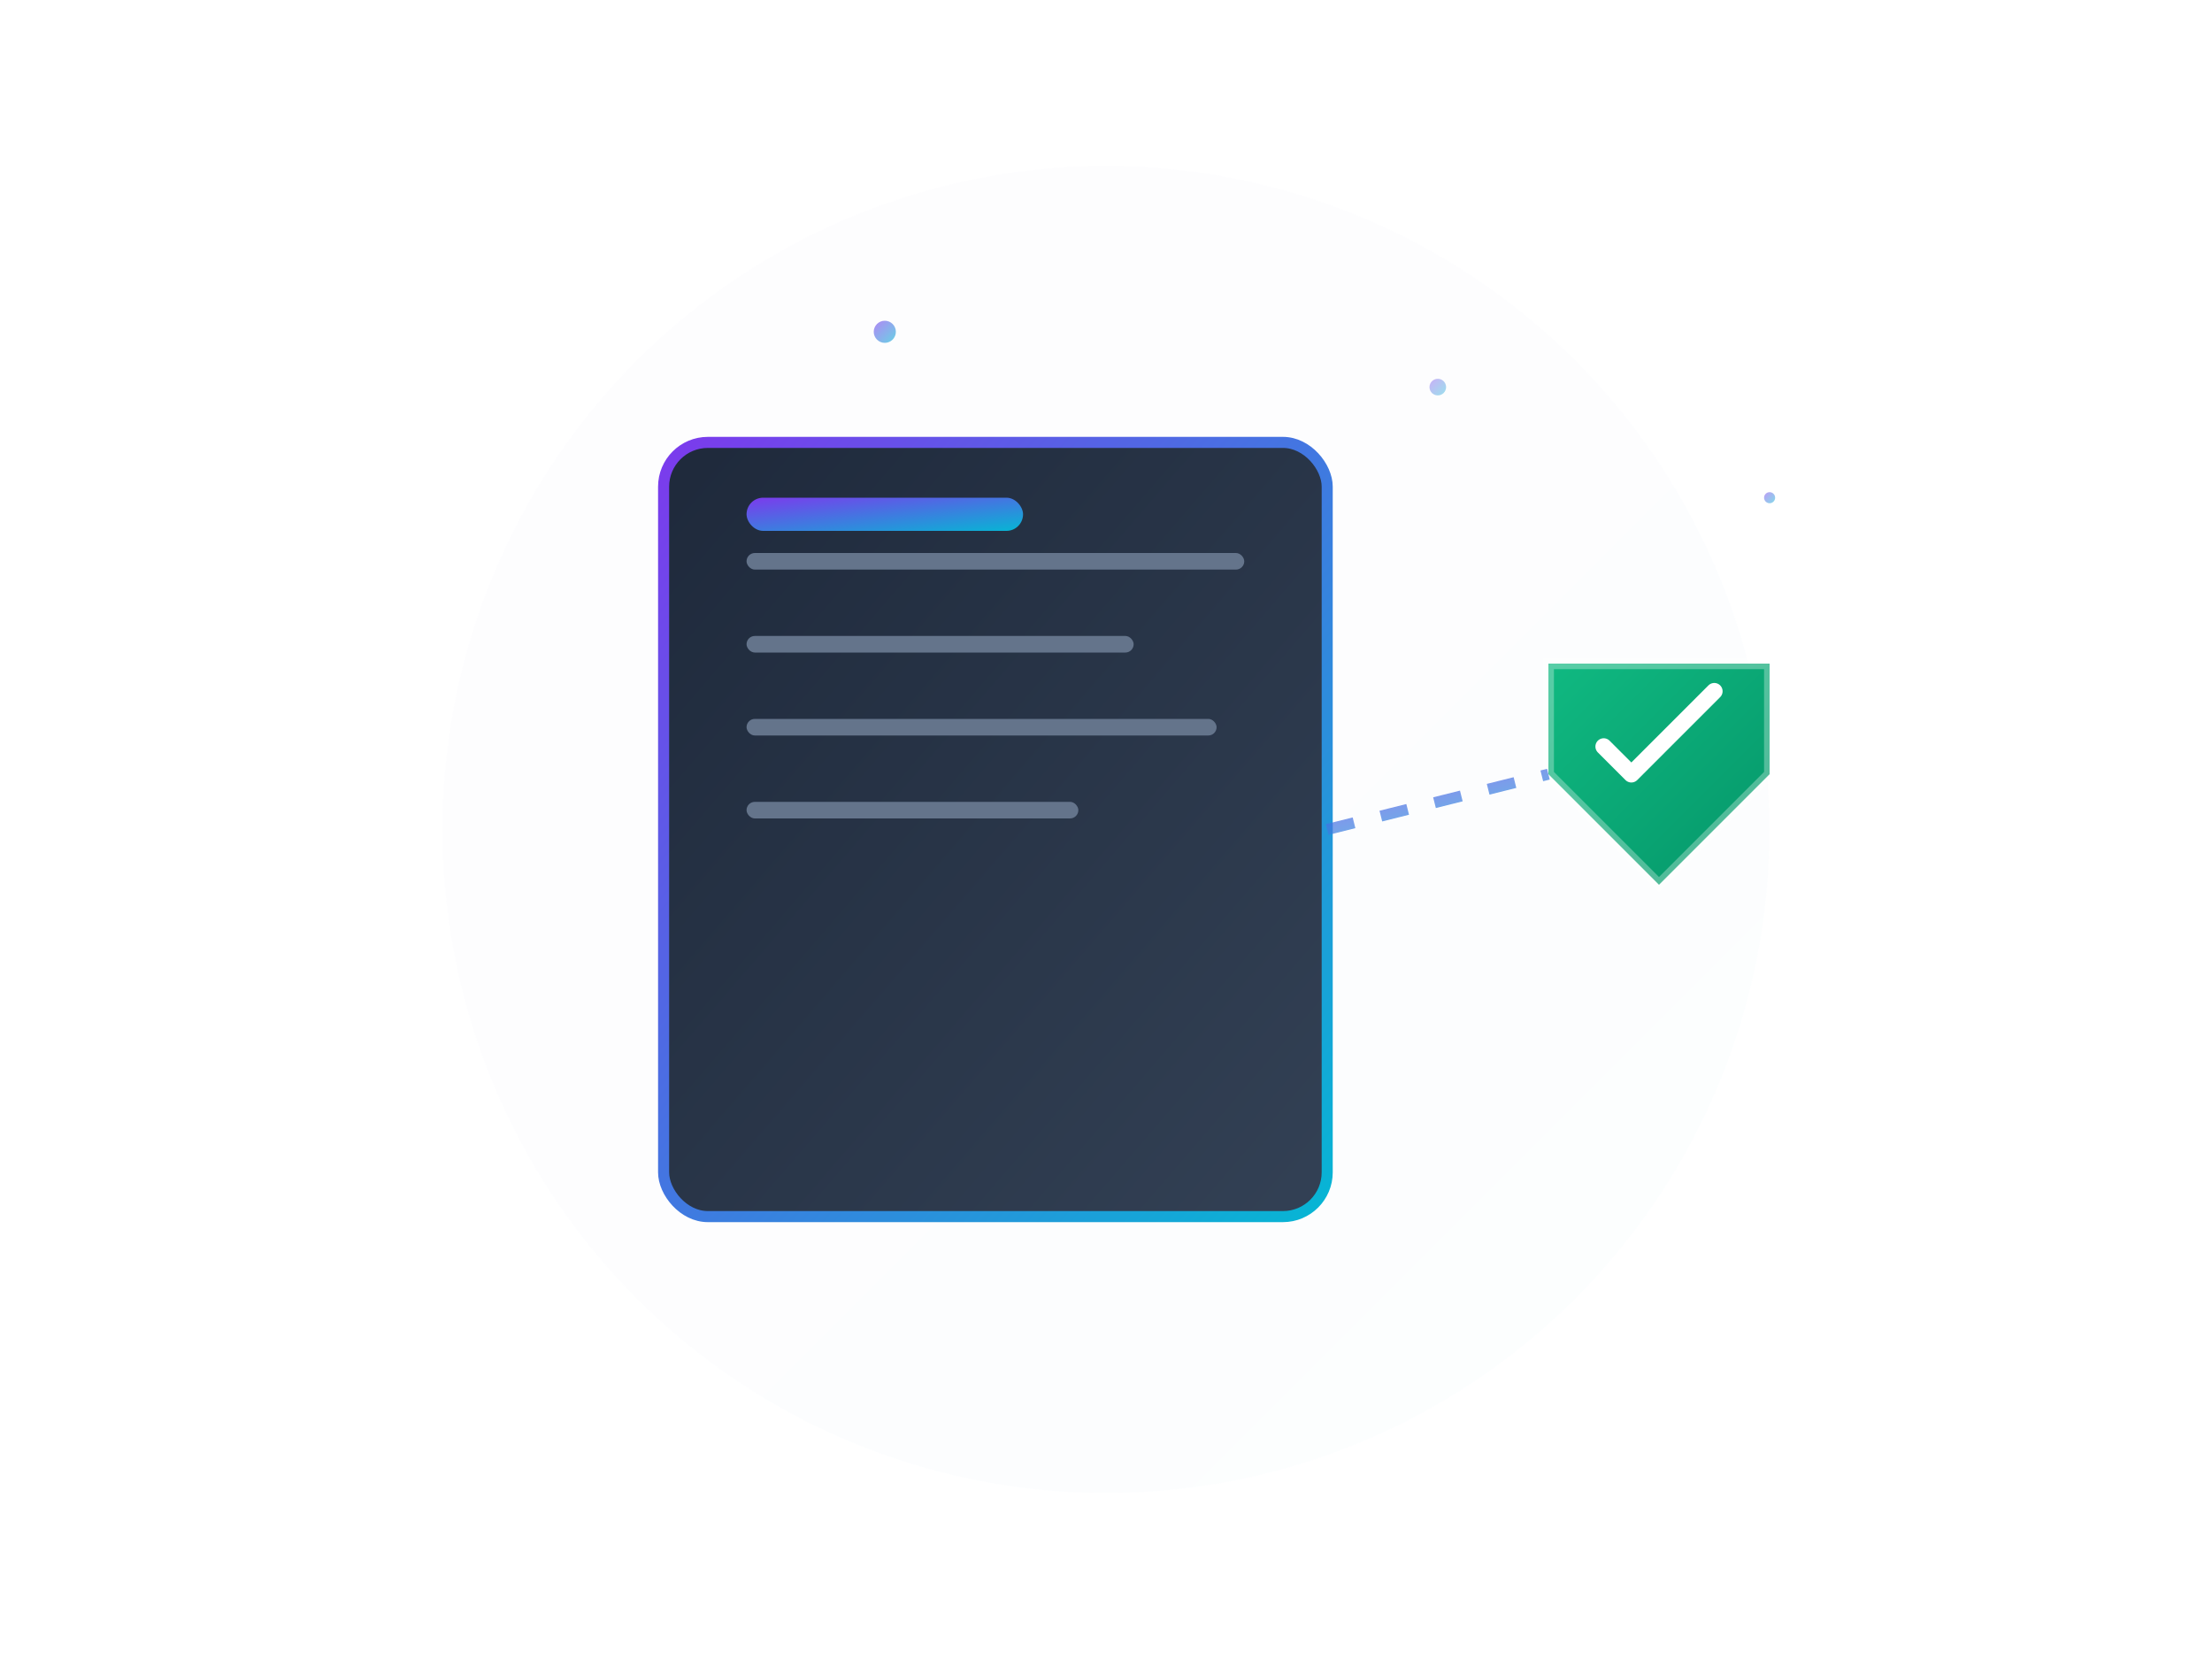 <svg width="400" height="300" viewBox="0 0 400 300" fill="none" xmlns="http://www.w3.org/2000/svg">
  <defs>
    <!-- Gradient definitions -->
    <linearGradient id="accentGradient" x1="0%" y1="0%" x2="100%" y2="100%">
      <stop offset="0%" style="stop-color:#7c3aed;stop-opacity:1" />
      <stop offset="100%" style="stop-color:#06b6d4;stop-opacity:1" />
    </linearGradient>
    <linearGradient id="documentGradient" x1="0%" y1="0%" x2="100%" y2="100%">
      <stop offset="0%" style="stop-color:#1e293b;stop-opacity:1" />
      <stop offset="100%" style="stop-color:#334155;stop-opacity:1" />
    </linearGradient>
    <linearGradient id="shieldGradient" x1="0%" y1="0%" x2="100%" y2="100%">
      <stop offset="0%" style="stop-color:#10b981;stop-opacity:1" />
      <stop offset="100%" style="stop-color:#059669;stop-opacity:1" />
    </linearGradient>
    <!-- Glow filter -->
    <filter id="glow" x="-50%" y="-50%" width="200%" height="200%">
      <feGaussianBlur stdDeviation="3" result="coloredBlur"/>
      <feMerge> 
        <feMergeNode in="coloredBlur"/>
        <feMergeNode in="SourceGraphic"/> 
      </feMerge>
    </filter>
  </defs>
  
  <!-- Background glow -->
  <circle cx="200" cy="150" r="120" fill="url(#accentGradient)" opacity="0.1" filter="url(#glow)"/>
  
  <!-- Document -->
  <rect x="120" y="80" width="120" height="140" rx="8" fill="url(#documentGradient)" stroke="url(#accentGradient)" stroke-width="2"/>
  
  <!-- Document lines -->
  <rect x="135" y="100" width="90" height="3" rx="1.5" fill="#64748b"/>
  <rect x="135" y="115" width="70" height="3" rx="1.5" fill="#64748b"/>
  <rect x="135" y="130" width="85" height="3" rx="1.5" fill="#64748b"/>
  <rect x="135" y="145" width="60" height="3" rx="1.5" fill="#64748b"/>
  
  <!-- Document header -->
  <rect x="135" y="90" width="50" height="6" rx="3" fill="url(#accentGradient)"/>
  
  <!-- Shield background -->
  <path d="M280 120 L320 120 L320 140 L300 160 L280 140 Z" fill="url(#shieldGradient)" filter="url(#glow)"/>
  
  <!-- Shield border -->
  <path d="M280 120 L320 120 L320 140 L300 160 L280 140 Z" fill="none" stroke="#ffffff" stroke-width="2" opacity="0.3"/>
  
  <!-- Checkmark -->
  <path d="M290 135 L295 140 L310 125" stroke="#ffffff" stroke-width="3" stroke-linecap="round" stroke-linejoin="round" fill="none"/>
  
  <!-- Connecting line with animation -->
  <line x1="240" y1="150" x2="280" y2="140" stroke="url(#accentGradient)" stroke-width="2" stroke-dasharray="5,5" opacity="0.7">
    <animate attributeName="stroke-dashoffset" values="0;10" dur="2s" repeatCount="indefinite"/>
  </line>
  
  <!-- Floating particles -->
  <circle cx="160" cy="60" r="2" fill="url(#accentGradient)" opacity="0.6">
    <animate attributeName="cy" values="60;50;60" dur="3s" repeatCount="indefinite"/>
  </circle>
  <circle cx="260" cy="70" r="1.5" fill="url(#accentGradient)" opacity="0.4">
    <animate attributeName="cy" values="70;60;70" dur="4s" repeatCount="indefinite"/>
  </circle>
  <circle cx="320" cy="90" r="1" fill="url(#accentGradient)" opacity="0.5">
    <animate attributeName="cy" values="90;80;90" dur="2.5s" repeatCount="indefinite"/>
  </circle>
</svg>